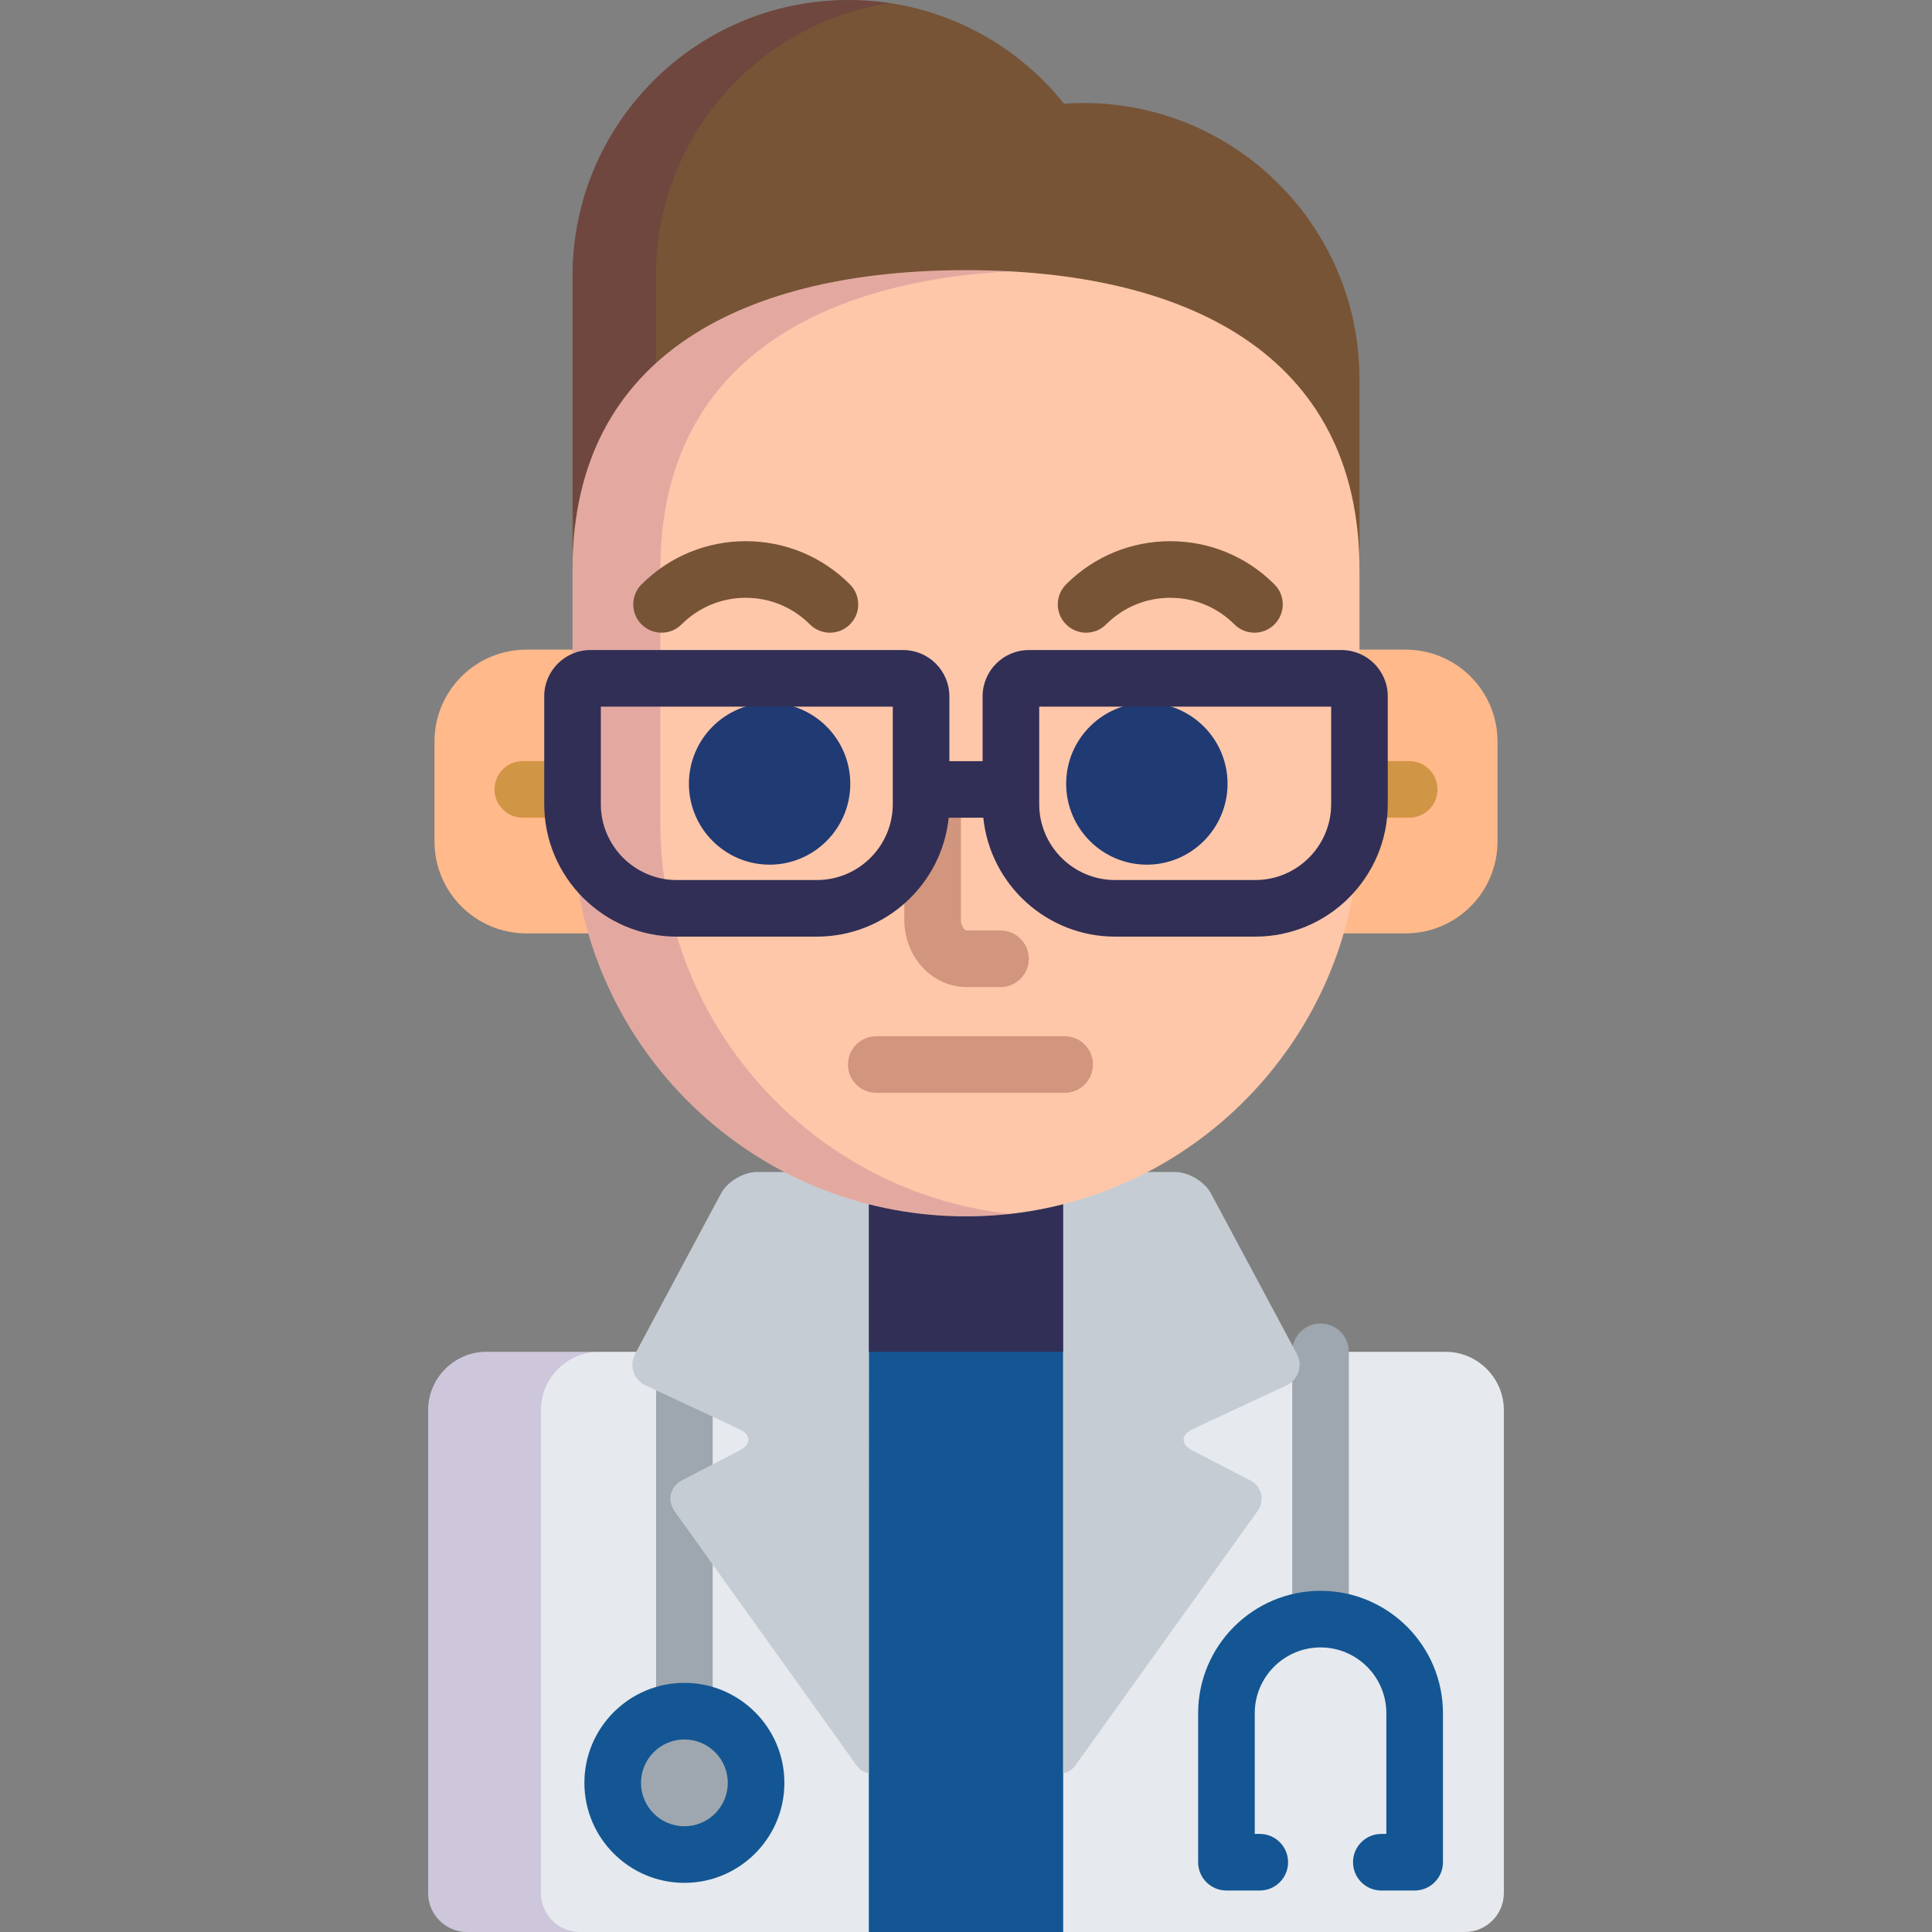 <?xml version="1.0" encoding="iso-8859-1"?>
<!-- Generator: Adobe Illustrator 19.0.0, SVG Export Plug-In . SVG Version: 6.00 Build 0)  -->
<svg version="1.1" id="Capa_1" xmlns="http://www.w3.org/2000/svg" xmlns:xlink="http://www.w3.org/1999/xlink" x="0px" y="0px"
	 viewBox="0 0 512 512" style="enable-background:new 0 0 512 512;" xml:space="preserve">
<rect x="0" y="0" width="512" height="512" fill="#808080" stroke="none"/>
<path style="fill:#775436;" d="M287.132,27.3c-1.727,0-3.433,0.081-5.129,0.199C268.599,10.744,247.993,0,224.868,0
	c-40.395,0-73.143,32.747-73.143,73.143v79.182C151.727,94.734,198.413,73,256,73s104.273,21.734,104.273,79.324v-51.882
	C360.273,60.047,327.526,27.3,287.132,27.3z"/>
<path style="opacity:0.15;fill:#440075;enable-background:new    ;" d="M173.808,73.143c0-36.627,26.923-66.965,62.058-72.307
	C232.277,0.293,228.607,0,224.868,0c-40.395,0-73.143,32.747-73.143,73.143v58.721c0,3.186,0.226,6.317,0.621,9.396
	c2.148-18.675,9.833-32.984,21.46-43.568V73.143H173.808z"/>
<path style="fill:#312F56;" d="M256,321.348c-9.339,0-18.39-1.252-27-3.589V360h54v-42.241
	C274.391,320.096,265.339,321.348,256,321.348z"/>
<rect x="229.001" y="358.25" style="fill:#135693;" width="54" height="153.75"/>
<path style="fill:#E6E9ED;" d="M230.247,358.245H128.92c-8.499,0-15.453,6.954-15.453,15.453v128
	c0,5.666,4.636,10.302,10.302,10.302h106.477V358.245H230.247z"/>
<g style="opacity:0.15;">
	<path style="fill:#440075;" d="M143.342,501.698v-128c0-8.499,6.954-15.453,15.453-15.453H128.92
		c-8.499,0-15.453,6.954-15.453,15.453v128c0,5.666,4.636,10.302,10.302,10.302h29.875C147.979,512,143.342,507.364,143.342,501.698
		z"/>
</g>
<path style="fill:#9EA7AF;" d="M181.37,446.976c2.609,0,5.128,0.396,7.5,1.127V365h-15v83.103
	C176.243,447.371,178.76,446.976,181.37,446.976z"/>
<circle style="fill:#FFFFFF;" cx="181.37" cy="472.48" r="19"/>
<circle style="fill:#9EA7AF;" cx="181.37" cy="472.48" r="19"/>
<path style="fill:#135693;" d="M181.37,498.977c-14.612,0-26.5-11.888-26.5-26.5s11.888-26.501,26.5-26.501
	c14.613,0,26.501,11.889,26.501,26.501S195.982,498.977,181.37,498.977z M181.37,460.976c-6.341,0-11.5,5.159-11.5,11.501
	c0,6.341,5.159,11.5,11.5,11.5c6.342,0,11.501-5.159,11.501-11.5C192.87,466.135,187.712,460.976,181.37,460.976z"/>
<path style="fill:#E6E9ED;" d="M383.081,358.245H281.755V512h106.477c5.666,0,10.302-4.636,10.302-10.302v-128
	C398.534,365.199,391.581,358.245,383.081,358.245z"/>
<path style="fill:#9EA7AF;" d="M349.961,423c2.582,0,5.091,0.313,7.5,0.885v-65.64c0-4.143-3.358-7.5-7.5-7.5
	c-4.142,0-7.5,3.357-7.5,7.5v65.64C344.87,423.313,347.38,423,349.961,423z"/>
<path style="fill:#135693;" d="M374.898,501.007h-8.832c-4.142,0-7.5-3.357-7.5-7.5s3.358-7.5,7.5-7.5h1.332v-31.985
	c0-9.615-7.822-17.438-17.438-17.438c-9.616,0-17.439,7.822-17.439,17.438v31.985h1.333c4.142,0,7.5,3.357,7.5,7.5
	s-3.358,7.5-7.5,7.5h-8.833c-4.142,0-7.5-3.357-7.5-7.5v-39.485c0-17.886,14.552-32.438,32.439-32.438
	c17.886,0,32.438,14.552,32.438,32.438v39.485C382.398,497.649,379.041,501.007,374.898,501.007z"/>
<g>
	<path style="fill:#C5CCD3;" d="M320.919,316.267c-1.67-3.116-5.927-5.667-9.463-5.667h-9.62c-6.354,3.16-13.073,5.691-20.082,7.497
		v151.819c1.197-0.147,2.363-0.852,3.274-2.125l48.205-67.31c2.059-2.874,1.174-6.557-1.966-8.183l-15.283-7.913
		c-3.141-1.626-3.087-4.18,0.119-5.675l24.78-11.552c3.206-1.494,4.462-5.267,2.794-8.384L320.919,316.267z"/>
	<path style="fill:#C5CCD3;" d="M210.165,310.6h-9.62c-3.535,0-7.793,2.551-9.463,5.667l-22.759,42.509
		c-1.668,3.117-0.412,6.89,2.794,8.384l24.78,11.552c3.206,1.495,3.259,4.049,0.119,5.675l-15.283,7.913
		c-3.14,1.626-4.024,5.309-1.966,8.183l48.205,67.31c0.911,1.273,2.077,1.978,3.274,2.125V318.097
		C223.238,316.291,216.519,313.76,210.165,310.6z"/>
</g>
<g>
	<path style="fill:#FFB98A;" d="M145.228,213.099v-28.57c0-4.89,3.137-9.049,7.499-10.602v-1.768h-13.223
		c-13.454,0-24.359,10.906-24.359,24.358v26.478c0,13.452,10.905,24.359,24.359,24.359h17.458c-1.07-3.612-1.941-7.308-2.615-11.07
		C148.693,230.193,145.228,222.045,145.228,213.099z"/>
	<path style="fill:#FFB98A;" d="M372.497,172.159h-13.224v1.768c4.363,1.553,7.5,5.712,7.5,10.602v28.57
		c0,8.946-3.466,17.095-9.12,23.187c-0.674,3.763-1.545,7.458-2.615,11.069h17.458c13.454,0,24.358-10.907,24.358-24.359v-26.478
		C396.856,183.065,385.951,172.159,372.497,172.159z"/>
</g>
<g>
	<path style="fill:#D19546;" d="M145.228,213.099v-11.403h-6.678c-4.142,0-7.5,3.357-7.5,7.5s3.358,7.5,7.5,7.5h6.869
		C145.294,215.513,145.228,214.314,145.228,213.099z"/>
	<path style="fill:#D19546;" d="M373.451,201.695h-6.677v11.403c0,1.215-0.066,2.414-0.191,3.597h6.868c4.142,0,7.5-3.357,7.5-7.5
		C380.951,205.053,377.594,201.695,373.451,201.695z"/>
</g>
<g>
	<path style="fill:#FFC7A9;" d="M275.403,186.267c-0.552,0-1,0.447-1,1v25.832c0,11.645,9.473,21.118,21.116,21.118h37.138
		c11.645,0,21.118-9.474,21.118-21.118v-25.832c0-0.553-0.448-1-1-1H275.403z"/>
	<path style="fill:#FFC7A9;" d="M156.488,173.267h82.848c6.209,0,11.261,5.052,11.261,11.262v17.183c0,0.553,0.448,1,1,1h8.807
		c0.552,0,1-0.447,1-1v-17.183c0-6.21,5.052-11.262,11.263-11.262h82.846c1.704,0,3.314,0.392,4.762,1.071v-23.416
		c0-57.59-46.685-79.324-104.273-79.324s-104.274,21.734-104.274,79.324v23.416C153.174,173.658,154.785,173.267,156.488,173.267z"
		/>
	<path style="fill:#FFC7A9;" d="M332.656,247.217h-37.138c-17.556,0-32.145-13.158-33.936-30.608
		c-0.052-0.51-0.482-0.897-0.995-0.897h-9.177c-0.513,0-0.942,0.388-0.995,0.897c-1.791,17.45-16.38,30.608-33.936,30.608h-37.138
		c-10.555,0-20.005-4.82-26.268-12.373c8.022,49.615,51.046,87.504,102.925,87.504c51.878,0,94.901-37.889,102.924-87.503
		C352.661,242.398,343.211,247.217,332.656,247.217z"/>
	<path style="fill:#FFC7A9;" d="M159.228,186.267c-0.552,0-1,0.447-1,1v25.832c0,11.645,9.473,21.118,21.116,21.118h37.138
		c11.643,0,21.116-9.474,21.116-21.118v-25.832c0-0.553-0.448-1-1-1H159.228z"/>
</g>
<path style="opacity:0.15;fill:#440075;enable-background:new    ;" d="M175.001,218.073v-67.151
	c0-53.647,40.515-76.176,92.613-79.01c-3.814-0.208-7.687-0.314-11.613-0.314c-57.588,0-104.274,21.734-104.274,79.324v67.151
	c0,57.59,46.686,104.274,104.274,104.274c3.927,0,7.799-0.228,11.613-0.652C215.516,315.897,175.001,271.721,175.001,218.073z"/>
<path style="fill:#D2957D;" d="M265.146,246.586h-8.998c-0.458,0-1.499-1.059-1.499-2.801v-28.074h-3.237
	c-0.513,0-0.942,0.388-0.995,0.897c-0.881,8.584-4.863,16.124-10.768,21.576v5.601c0,9.815,7.401,17.801,16.499,17.801h8.998
	c4.142,0,7.5-3.357,7.5-7.5S269.287,246.586,265.146,246.586z"/>
<g>
	<path style="fill:#775436;" d="M219.939,167.67c-1.919,0-3.839-0.732-5.303-2.197c-4.547-4.547-10.587-7.051-17.006-7.051
		c-6.419,0-12.459,2.504-17.005,7.051c-2.93,2.93-7.677,2.929-10.607,0.001c-2.929-2.929-2.929-7.678-0.001-10.606
		c7.38-7.381,17.186-11.445,27.613-11.445s20.233,4.064,27.613,11.445c2.929,2.929,2.929,7.678,0,10.606
		C223.779,166.938,221.859,167.67,219.939,167.67z"/>
	<path style="fill:#775436;" d="M287.826,167.67c-1.919,0-3.838-0.732-5.303-2.196c-2.929-2.929-2.93-7.678-0.001-10.606
		c7.38-7.381,17.186-11.445,27.612-11.445c10.426,0,20.233,4.064,27.613,11.444c2.929,2.93,2.929,7.678,0,10.607
		c-2.929,2.928-7.678,2.928-10.607,0c-4.547-4.548-10.587-7.052-17.007-7.052c-6.419,0-12.458,2.504-17.005,7.051
		C291.666,166.938,289.745,167.67,287.826,167.67z"/>
</g>
<g>
	<path style="fill:#203A74;" d="M203.954,229.144c-11.792,0-21.384-9.617-21.384-21.438c0-11.82,9.593-21.438,21.384-21.438
		c11.79,0,21.382,9.617,21.382,21.438C225.336,219.526,215.743,229.144,203.954,229.144z"/>
	<path style="fill:#203A74;" d="M303.929,229.144c-11.791,0-21.383-9.617-21.383-21.438c0-11.82,9.592-21.438,21.383-21.438
		c11.791,0,21.383,9.617,21.383,21.438C325.312,219.526,315.719,229.144,303.929,229.144z"/>
</g>
<path style="fill:#D2957D;" d="M282.141,289.611h-49.925c-4.142,0-7.5-3.357-7.5-7.5c0-4.142,3.358-7.5,7.5-7.5h49.925
	c4.142,0,7.5,3.358,7.5,7.5C289.641,286.254,286.284,289.611,282.141,289.611z"/>
<path style="fill:#312F56;" d="M355.511,172.267h-82.846c-6.762,0-12.263,5.501-12.263,12.262v17.183h-8.807v-17.183
	c0-6.761-5.5-12.262-12.261-12.262h-82.848c-6.76,0-12.26,5.501-12.26,12.262v28.57c0,19.364,15.753,35.118,35.116,35.118h37.138
	c18.143,0,33.117-13.832,34.931-31.506h9.177c1.814,17.674,16.787,31.506,34.931,31.506h37.138
	c19.364,0,35.118-15.754,35.118-35.118v-28.57C367.773,177.768,362.273,172.267,355.511,172.267z M236.596,213.099
	c0,11.093-9.024,20.118-20.116,20.118h-37.138c-11.092,0-20.116-9.025-20.116-20.118v-25.832h77.369L236.596,213.099
	L236.596,213.099z M352.773,213.099c0,11.093-9.025,20.118-20.118,20.118h-37.138c-11.092,0-20.116-9.025-20.116-20.118v-25.832
	h77.371L352.773,213.099L352.773,213.099z"/>
<g>
</g>
<g>
</g>
<g>
</g>
<g>
</g>
<g>
</g>
<g>
</g>
<g>
</g>
<g>
</g>
<g>
</g>
<g>
</g>
<g>
</g>
<g>
</g>
<g>
</g>
<g>
</g>
<g>
</g>
</svg>
